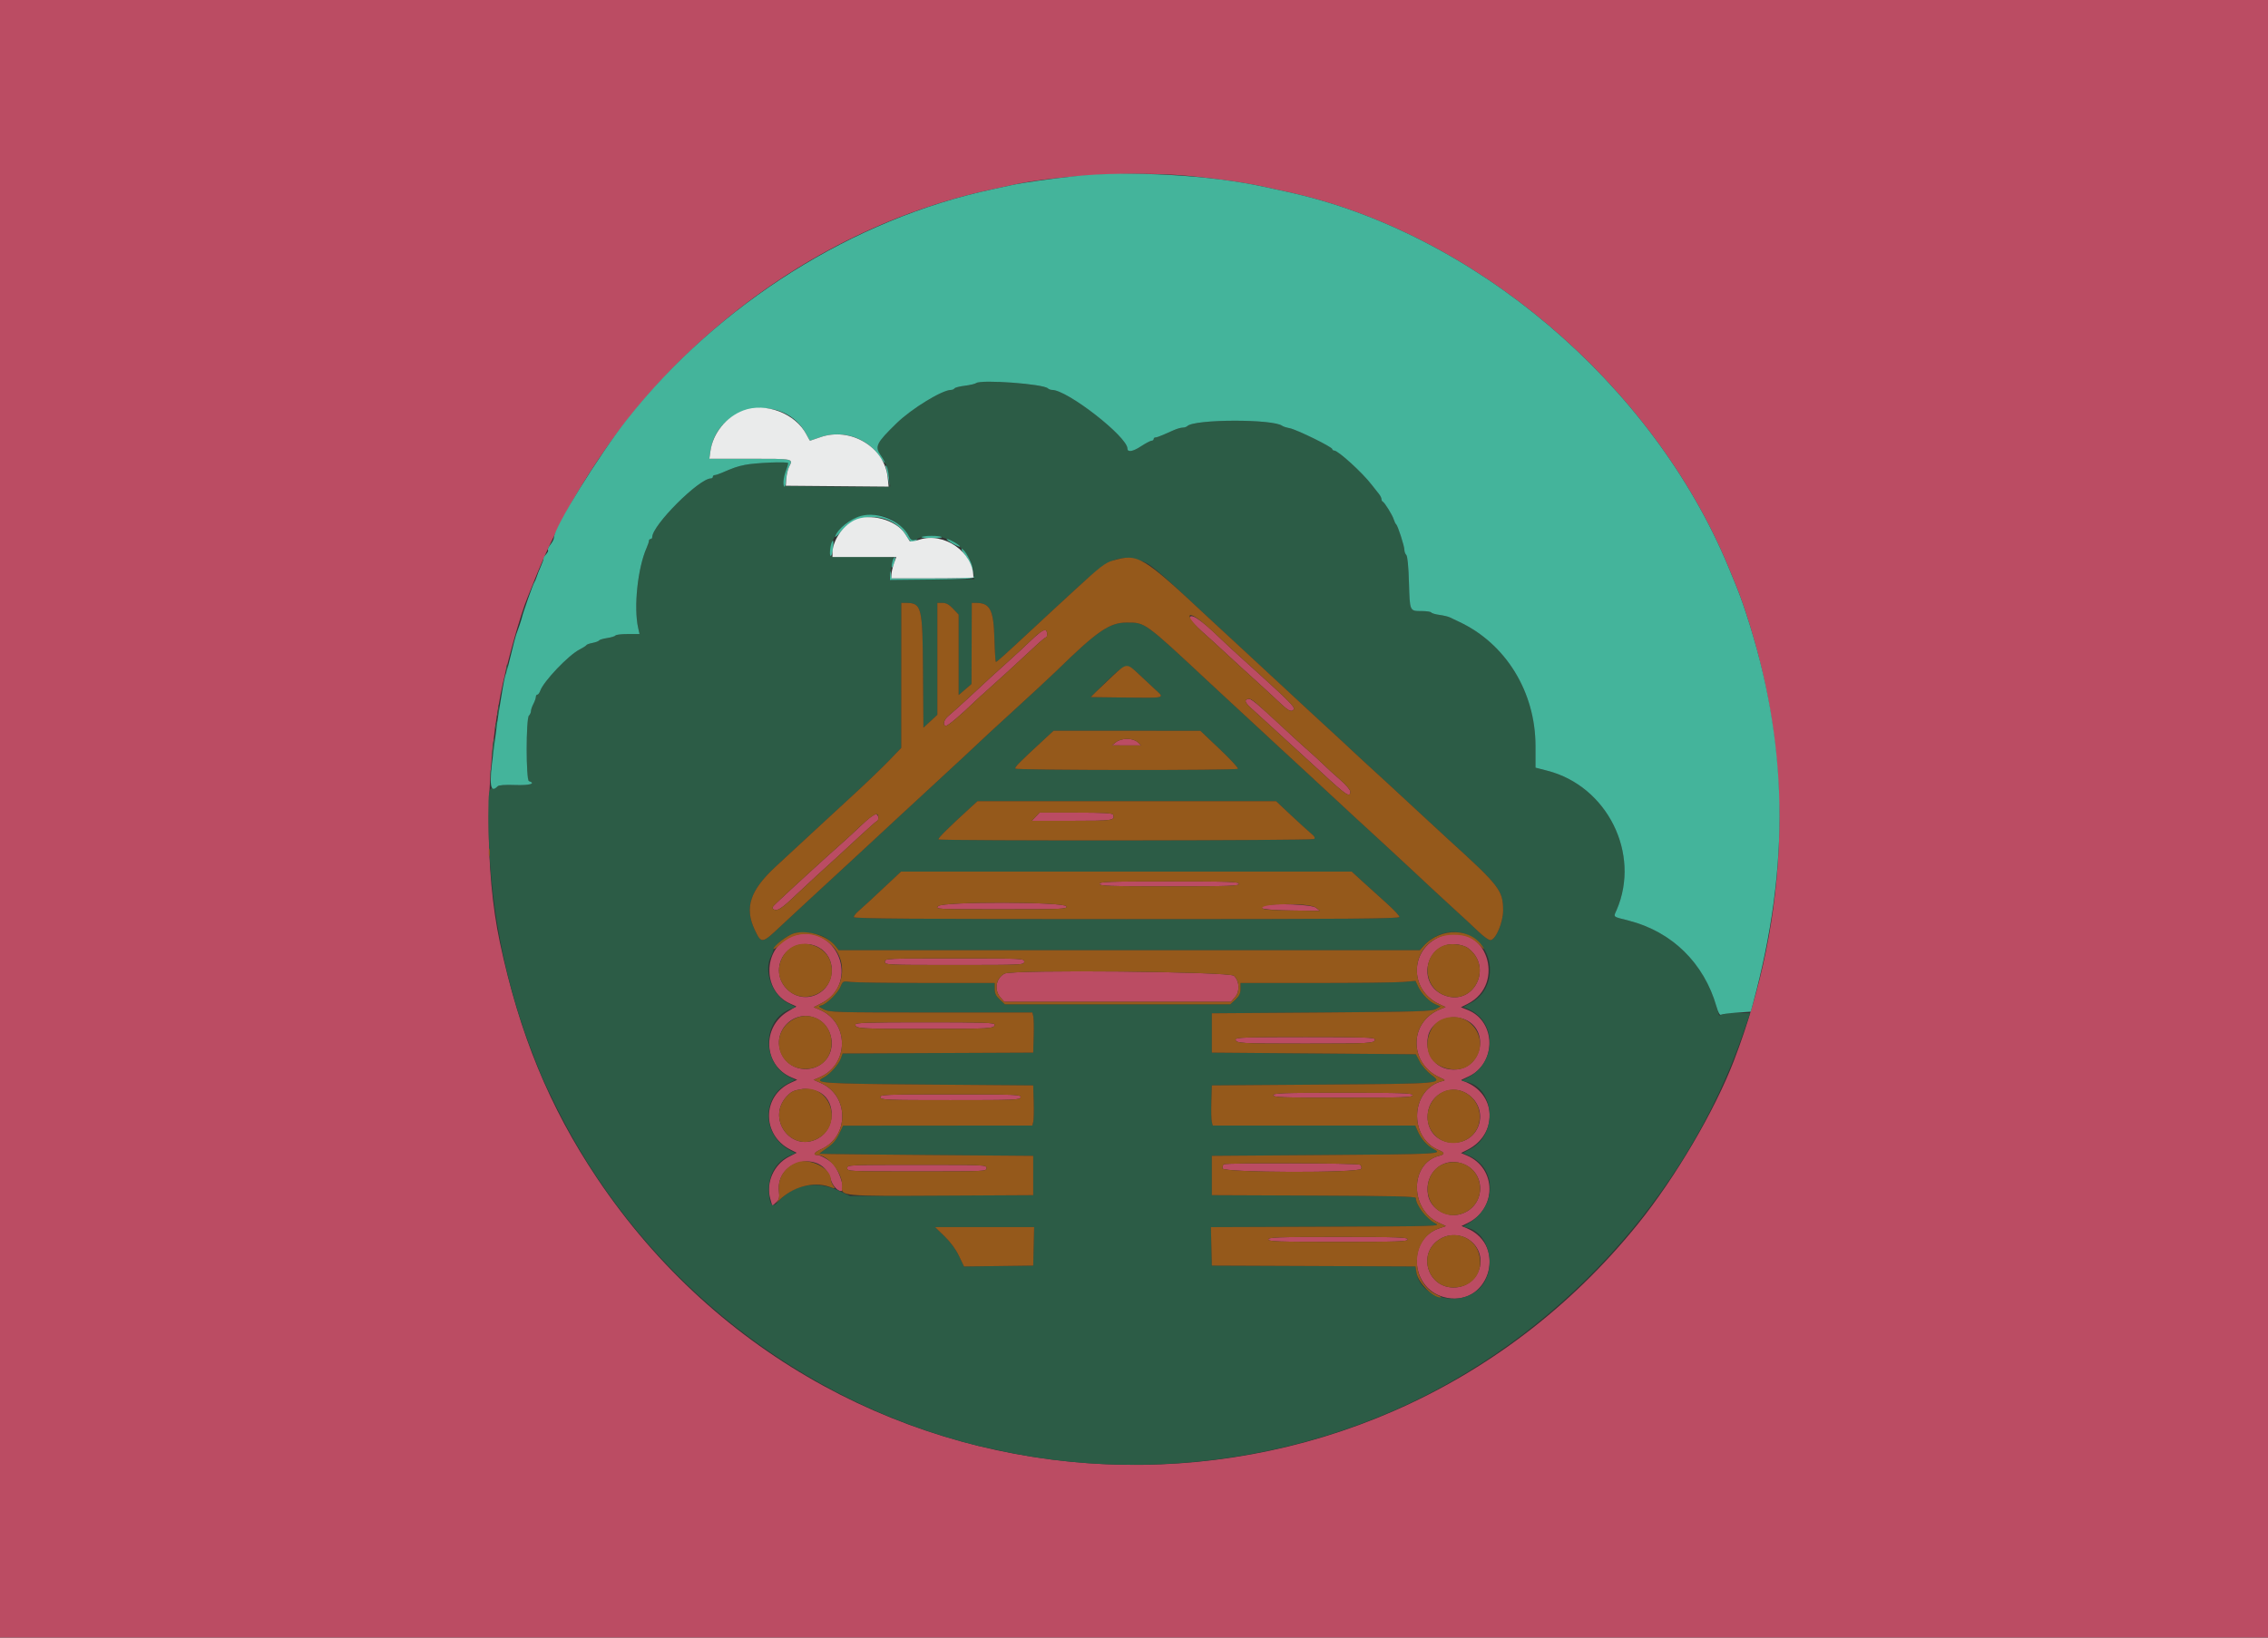 <svg id="svg" version="1.1" xmlns="http://www.w3.org/2000/svg" xmlns:xlink="http://www.w3.org/1999/xlink" width="400" height="288.889" viewBox="0, 0, 400,288.889"><rect x="0" y="0" width="400" height="288.889" fill="#333333" stroke="none"/><g id="svgg"><path id="path0" d="M0.000 144.509 L 0.000 289.017 200.000 289.017 L 400.000 289.017 400.000 144.509 L 400.000 0.000 200.000 0.000 L 0.000 0.000 0.000 144.509 M210.107 31.073 C 215.542 31.626,219.714 32.240,223.121 32.991 C 224.632 33.323,226.322 33.693,226.879 33.813 C 259.892 40.922,291.445 67.715,304.823 100.000 C 306.674 104.468,307.022 105.380,307.953 108.218 C 316.445 134.086,315.700 161.331,305.794 187.139 C 302.418 195.937,295.490 207.728,288.898 215.896 C 240.532 275.831,148.111 271.757,105.270 207.800 C 96.888 195.286,91.603 182.440,88.149 166.185 C 85.497 153.701,85.550 136.685,88.285 122.483 C 89.263 117.407,91.757 108.457,93.060 105.347 C 93.194 105.029,93.715 103.728,94.219 102.457 C 108.023 67.613,139.191 41.004,175.145 33.368 C 176.337 33.115,177.832 32.791,178.468 32.649 C 186.327 30.888,201.068 30.153,210.107 31.073 M209.827 109.073 C 209.827 109.295,210.900 110.431,212.211 111.598 C 213.522 112.766,214.861 113.982,215.186 114.303 C 215.511 114.623,217.137 116.119,218.799 117.629 C 222.838 121.296,224.410 122.739,225.967 124.205 C 227.308 125.469,227.847 125.683,228.209 125.097 C 228.413 124.767,227.081 123.420,222.115 118.931 C 220.884 117.818,219.086 116.192,218.119 115.318 C 217.152 114.444,215.820 113.202,215.159 112.559 C 211.769 109.259,209.827 107.989,209.827 109.073 M183.346 111.637 C 182.892 111.992,182.059 112.738,181.495 113.295 C 180.931 113.851,179.313 115.347,177.899 116.618 C 176.485 117.890,174.977 119.256,174.548 119.653 C 174.118 120.051,172.483 121.568,170.914 123.024 C 169.345 124.481,167.704 125.953,167.267 126.297 C 166.444 126.944,166.187 128.035,166.858 128.035 C 167.204 128.035,169.432 126.154,171.823 123.844 C 172.316 123.367,173.298 122.471,174.004 121.854 C 175.427 120.610,180.136 116.298,182.637 113.949 C 183.523 113.117,184.346 112.434,184.465 112.432 C 184.769 112.426,184.737 111.340,184.427 111.148 C 184.287 111.061,183.800 111.281,183.346 111.637 M220.014 123.328 C 219.382 123.556,219.617 124.010,221.007 125.243 C 221.752 125.904,222.701 126.770,223.116 127.168 C 223.531 127.565,225.296 129.178,227.037 130.751 C 228.778 132.325,231.503 134.817,233.092 136.290 C 237.459 140.336,238.150 140.793,238.150 139.639 C 238.150 139.343,237.347 138.407,236.350 137.543 C 235.360 136.685,234.018 135.462,233.368 134.827 C 232.718 134.191,231.675 133.229,231.050 132.689 C 230.425 132.148,229.128 130.978,228.167 130.087 C 221.053 123.490,220.602 123.116,220.014 123.328 M196.821 130.925 L 196.098 131.490 198.682 131.496 L 201.265 131.503 200.645 130.925 C 199.816 130.153,197.807 130.153,196.821 130.925 M182.659 144.075 L 181.980 144.798 189.087 144.798 C 196.334 144.798,196.693 144.744,196.314 143.714 C 196.213 143.440,194.633 143.353,189.759 143.353 L 183.338 143.353 182.659 144.075 M152.688 144.870 C 151.948 145.546,150.936 146.488,150.439 146.965 C 149.941 147.442,148.957 148.338,148.250 148.956 C 146.165 150.778,139.344 157.013,137.036 159.206 C 136.124 160.073,136.069 160.205,136.520 160.457 C 137.095 160.779,137.917 160.231,140.343 157.910 C 141.502 156.801,146.333 152.356,148.155 150.723 C 148.332 150.564,149.810 149.198,151.440 147.688 C 153.069 146.178,154.517 144.899,154.658 144.846 C 155.096 144.681,154.937 143.642,154.473 143.642 C 154.231 143.642,153.428 144.194,152.688 144.870 M193.931 155.925 C 193.931 156.303,195.488 156.358,206.214 156.358 C 216.940 156.358,218.497 156.303,218.497 155.925 C 218.497 155.546,216.940 155.491,206.214 155.491 C 195.488 155.491,193.931 155.546,193.931 155.925 M165.484 159.842 C 164.933 160.400,165.033 160.405,176.560 160.405 C 187.483 160.405,188.187 160.374,188.095 159.899 C 187.935 159.068,166.302 159.013,165.484 159.842 M223.033 159.740 C 221.226 160.208,223.089 160.554,227.769 160.619 L 232.803 160.690 232.081 160.120 C 231.379 159.567,224.772 159.289,223.033 159.740 M140.001 165.035 C 134.615 166.701,134.163 174.704,139.324 177.031 L 140.446 177.537 138.947 178.436 C 134.289 181.230,134.664 187.990,139.594 190.066 L 140.604 190.492 139.449 191.020 C 134.368 193.344,134.342 200.256,139.405 202.804 L 140.515 203.363 139.116 204.078 C 136.481 205.424,135.057 208.628,135.845 211.439 L 136.209 212.741 136.873 212.117 C 137.436 211.588,137.514 211.290,137.386 210.154 C 136.754 204.556,145.078 202.695,146.536 208.108 C 146.804 209.103,147.709 210.116,148.330 210.116 C 149.109 210.116,148.235 206.961,147.039 205.456 C 146.514 204.795,144.750 203.760,144.147 203.758 C 143.282 203.756,143.590 203.290,144.822 202.735 C 149.806 200.487,149.792 193.307,144.799 191.073 L 143.501 190.492 144.510 190.065 C 149.823 187.822,149.824 180.328,144.513 178.103 L 143.505 177.681 144.841 177.002 C 151.916 173.406,147.582 162.689,140.001 165.035 M254.622 164.993 C 248.657 166.946,248.218 174.539,253.918 177.175 L 254.959 177.657 253.997 178.045 C 248.418 180.295,248.448 187.679,254.046 190.125 C 254.849 190.476,254.944 190.592,254.508 190.689 C 248.813 191.952,248.278 200.621,253.755 202.889 C 254.835 203.337,254.857 203.636,253.829 203.893 C 248.659 205.183,248.567 213.266,253.695 215.676 L 255.014 216.296 253.844 216.686 C 248.210 218.564,248.692 227.087,254.527 228.783 C 262.364 231.062,266.183 219.818,258.648 216.650 L 257.754 216.274 258.798 215.779 C 264.049 213.287,263.975 206.046,258.676 203.826 L 257.670 203.405 258.821 202.826 C 264.023 200.209,264.033 193.385,258.838 191.026 L 257.706 190.511 259.057 189.876 C 263.967 187.568,263.858 180.176,258.884 178.181 L 257.659 177.690 258.815 177.107 C 265.850 173.561,262.043 162.563,254.622 164.993 M145.063 167.579 C 147.561 169.600,147.128 173.781,144.262 175.324 C 140.436 177.382,136.117 173.447,137.742 169.385 C 138.877 166.549,142.643 165.620,145.063 167.579 M258.909 167.255 C 263.404 170.584,259.922 177.561,254.751 175.587 C 249.734 173.671,251.393 166.156,256.741 166.573 C 257.529 166.635,258.472 166.931,258.909 167.255 M156.069 169.653 C 156.069 170.222,156.262 170.231,168.353 170.231 C 180.443 170.231,180.636 170.222,180.636 169.653 C 180.636 169.084,180.443 169.075,168.353 169.075 C 156.262 169.075,156.069 169.084,156.069 169.653 M177.173 171.755 C 175.665 172.525,175.289 174.608,176.420 175.923 L 177.118 176.734 197.110 176.734 L 217.102 176.734 217.831 175.887 C 218.710 174.865,218.623 173.119,217.644 172.140 C 216.889 171.385,178.611 171.021,177.173 171.755 M144.202 179.760 C 146.513 180.939,147.411 184.205,146.036 186.426 C 144.137 189.494,139.449 189.263,137.882 186.025 C 135.909 181.949,140.185 177.710,144.202 179.760 M258.665 179.986 C 262.619 181.973,261.362 188.238,256.924 188.664 C 253.536 188.990,251.199 186.322,251.847 182.869 C 252.363 180.119,255.929 178.611,258.665 179.986 M150.867 180.749 C 150.867 181.459,151.584 181.503,163.150 181.503 C 174.716 181.503,175.434 181.459,175.434 180.749 C 175.434 180.412,173.457 180.347,163.150 180.347 C 152.844 180.347,150.867 180.412,150.867 180.749 M217.919 183.351 C 217.919 184.060,218.636 184.104,230.202 184.104 C 241.768 184.104,242.486 184.060,242.486 183.351 C 242.486 183.013,240.509 182.948,230.202 182.948 C 219.896 182.948,217.919 183.013,217.919 183.351 M144.742 192.797 C 147.503 194.501,147.272 199.123,144.342 200.790 C 139.548 203.519,134.969 197.191,138.896 193.263 C 139.633 192.526,139.989 192.369,141.474 192.123 C 142.321 191.983,143.976 192.324,144.742 192.797 M259.092 193.179 C 262.754 195.973,260.929 201.580,256.358 201.580 C 253.485 201.580,251.524 199.395,251.802 196.503 C 252.153 192.854,256.229 190.995,259.092 193.179 M224.566 193.208 C 224.566 193.587,226.124 193.642,236.850 193.642 C 247.575 193.642,249.133 193.587,249.133 193.208 C 249.133 192.830,247.575 192.775,236.850 192.775 C 226.124 192.775,224.566 192.830,224.566 193.208 M155.257 193.569 C 155.348 194.042,156.169 194.075,167.630 194.075 C 179.091 194.075,179.912 194.042,180.003 193.569 C 180.094 193.094,179.351 193.064,167.630 193.064 C 155.909 193.064,155.166 193.094,155.257 193.569 M257.833 205.242 C 262.235 206.717,262.076 212.856,257.601 214.176 C 255.123 214.906,252.316 213.270,251.858 210.828 C 251.151 207.064,254.348 204.075,257.833 205.242 M215.800 205.395 C 215.694 205.501,215.607 205.826,215.607 206.118 C 215.607 206.884,239.786 206.951,240.080 206.185 C 240.178 205.930,240.076 205.607,239.854 205.467 C 239.390 205.173,216.091 205.103,215.800 205.395 M149.422 206.069 C 149.422 206.638,149.615 206.647,161.705 206.647 C 173.796 206.647,173.988 206.638,173.988 206.069 C 173.988 205.500,173.796 205.491,161.705 205.491 C 149.615 205.491,149.422 205.500,149.422 206.069 M259.192 218.778 C 262.691 221.313,261.129 226.748,256.798 227.107 C 251.823 227.519,249.747 221.045,254.046 218.525 C 255.621 217.602,257.710 217.705,259.192 218.778 M223.699 218.642 C 223.699 219.020,225.257 219.075,235.983 219.075 C 246.708 219.075,248.266 219.020,248.266 218.642 C 248.266 218.263,246.708 218.208,235.983 218.208 C 225.257 218.208,223.699 218.263,223.699 218.642 " stroke="none" fill="#bb4c63" fill-rule="evenodd"></path><path id="path1" d="M172.142 67.578 C 172.052 67.724,171.199 67.931,170.246 68.039 C 169.294 68.147,168.438 68.359,168.344 68.510 C 168.251 68.662,167.972 68.786,167.724 68.786 C 166.172 68.786,160.775 72.089,158.152 74.643 C 154.604 78.099,154.264 78.755,155.239 80.268 C 156.500 82.227,156.694 82.709,156.857 84.284 L 157.017 85.838 154.303 85.867 C 149.006 85.922,138.293 85.785,138.167 85.661 C 138.042 85.537,138.464 83.456,138.883 82.134 L 139.095 81.465 135.949 81.591 C 134.219 81.660,132.153 81.851,131.358 82.015 C 129.990 82.298,129.415 82.496,127.268 83.422 C 126.768 83.638,126.215 83.815,126.040 83.815 C 125.865 83.815,125.723 83.945,125.723 84.104 C 125.723 84.263,125.577 84.393,125.399 84.393 C 123.291 84.393,115.029 92.655,115.029 94.763 C 115.029 94.941,114.899 95.087,114.740 95.087 C 114.581 95.087,114.451 95.230,114.451 95.404 C 114.451 95.579,114.269 96.132,114.046 96.633 C 112.472 100.173,111.736 107.123,112.550 110.766 L 112.792 111.850 110.749 111.850 C 109.624 111.850,108.634 111.965,108.547 112.105 C 108.460 112.246,107.805 112.449,107.091 112.556 C 106.378 112.663,105.727 112.858,105.646 112.990 C 105.564 113.121,105.051 113.313,104.504 113.416 C 103.957 113.518,103.468 113.696,103.417 113.810 C 103.366 113.924,102.818 114.275,102.199 114.590 C 100.259 115.579,95.867 120.194,95.279 121.860 C 95.147 122.236,94.919 122.543,94.774 122.543 C 94.628 122.543,94.509 122.724,94.509 122.944 C 94.509 123.164,94.314 123.717,94.077 124.172 C 93.839 124.627,93.644 125.202,93.643 125.448 C 93.642 125.694,93.479 126.059,93.280 126.257 C 93.017 126.521,92.919 128.109,92.919 132.144 C 92.919 136.307,93.008 137.698,93.280 137.789 C 94.606 138.231,93.407 138.575,90.867 138.483 C 89.103 138.418,87.977 138.497,87.775 138.699 C 87.600 138.874,87.236 139.017,86.967 139.017 C 86.223 139.017,86.127 139.592,86.131 144.027 C 86.145 158.710,88.916 173.239,94.271 186.705 C 94.745 187.897,95.285 189.256,95.471 189.724 C 95.657 190.192,96.759 192.509,97.920 194.873 C 112.188 223.928,138.593 245.771,169.836 254.361 C 172.228 255.019,172.499 255.083,176.879 256.016 C 199.744 260.885,224.631 258.239,246.243 248.642 C 274.578 236.059,297.407 211.323,307.405 182.370 L 308.653 178.757 306.928 178.671 C 305.980 178.624,304.749 178.711,304.193 178.864 L 303.182 179.143 302.711 177.505 C 300.525 169.898,294.864 164.361,287.283 162.414 C 284.322 161.654,284.549 161.854,285.128 160.508 C 289.399 150.592,283.467 138.682,272.903 135.961 L 270.809 135.421 270.809 131.597 C 270.809 122.075,265.582 113.559,257.370 109.706 C 256.734 109.408,255.983 109.050,255.702 108.911 C 255.420 108.772,254.604 108.577,253.888 108.479 C 253.171 108.381,252.516 108.189,252.432 108.052 C 252.347 107.915,251.603 107.801,250.778 107.799 C 248.596 107.793,248.647 107.904,248.495 102.807 C 248.409 99.899,248.237 98.122,248.024 97.908 C 247.839 97.723,247.688 97.315,247.688 97.000 C 247.688 96.330,246.512 92.697,246.227 92.486 C 246.119 92.406,245.931 92.018,245.807 91.622 C 245.558 90.826,244.198 88.639,243.858 88.487 C 243.739 88.434,243.642 88.227,243.642 88.026 C 243.642 87.825,243.414 87.388,243.136 87.055 C 242.858 86.721,242.305 86.023,241.908 85.502 C 240.297 83.395,236.004 79.480,235.303 79.480 C 235.120 79.480,234.971 79.364,234.971 79.223 C 234.971 78.855,228.666 75.765,227.457 75.540 C 226.900 75.437,226.313 75.250,226.152 75.125 C 224.564 73.894,210.667 73.926,209.408 75.164 C 209.257 75.312,208.886 75.434,208.584 75.434 C 208.282 75.434,207.593 75.629,207.052 75.867 C 206.512 76.105,205.627 76.496,205.086 76.734 C 204.546 76.973,203.960 77.168,203.786 77.168 C 203.611 77.168,203.468 77.298,203.468 77.457 C 203.468 77.616,203.303 77.746,203.100 77.746 C 202.898 77.746,202.049 78.196,201.214 78.745 C 199.821 79.663,198.844 79.827,198.844 79.143 C 198.844 77.048,188.242 68.786,185.553 68.786 C 185.297 68.786,184.963 68.663,184.812 68.512 C 184.036 67.738,172.566 66.892,172.142 67.578 M157.176 91.594 C 158.215 92.123,159.904 93.789,160.555 94.924 C 160.832 95.407,160.919 95.410,161.963 94.974 C 166.017 93.280,171.344 96.575,171.722 101.012 L 171.821 102.168 164.339 102.245 L 156.856 102.322 157.035 101.017 C 157.134 100.299,157.295 99.389,157.394 98.995 L 157.574 98.279 151.981 98.200 L 146.387 98.121 146.470 97.110 C 146.857 92.357,152.736 89.328,157.176 91.594 M201.012 98.877 C 202.808 99.372,203.420 99.882,213.442 109.249 C 214.717 110.441,217.319 112.847,219.224 114.595 C 221.129 116.344,223.796 118.815,225.150 120.087 C 226.505 121.358,229.171 123.829,231.073 125.578 C 236.092 130.190,238.273 132.204,238.438 132.381 C 238.595 132.549,241.509 135.232,244.518 137.979 C 245.546 138.918,248.075 141.259,250.139 143.181 C 252.202 145.103,254.607 147.327,255.483 148.121 C 264.475 156.278,265.101 157.091,265.101 160.619 C 265.101 162.688,263.859 165.663,262.919 165.844 C 262.612 165.903,261.708 165.266,260.615 164.220 C 259.625 163.274,258.040 161.800,257.093 160.946 C 256.145 160.092,254.396 158.483,253.205 157.370 C 252.014 156.257,250.123 154.490,249.003 153.444 C 247.882 152.397,246.199 150.836,245.263 149.975 C 244.326 149.115,243.211 148.085,242.784 147.688 C 242.357 147.290,240.659 145.730,239.010 144.220 C 237.362 142.710,235.468 140.954,234.801 140.318 C 234.134 139.682,232.241 137.927,230.595 136.418 C 228.948 134.909,226.756 132.886,225.723 131.923 C 224.689 130.960,223.076 129.464,222.138 128.598 C 221.199 127.732,220.083 126.698,219.657 126.301 C 219.231 125.903,218.113 124.871,217.173 124.006 C 216.232 123.141,214.478 121.515,213.275 120.393 C 201.721 109.617,202.010 109.827,198.699 109.827 C 195.685 109.827,193.496 111.336,186.305 118.373 C 185.377 119.282,181.087 123.255,178.058 126.012 C 176.573 127.363,175.012 128.793,174.589 129.191 C 170.486 133.042,169.064 134.366,166.210 136.994 C 164.398 138.663,162.447 140.465,161.876 140.999 C 161.305 141.532,159.686 143.028,158.277 144.323 C 156.869 145.617,155.097 147.262,154.340 147.977 C 153.582 148.692,152.264 149.914,151.409 150.692 C 150.555 151.470,148.936 152.965,147.813 154.015 C 146.689 155.066,144.418 157.160,142.767 158.671 C 141.116 160.181,138.803 162.327,137.628 163.439 C 134.396 166.500,134.286 166.515,133.123 164.056 C 131.257 160.112,132.270 157.067,136.859 152.825 C 138.453 151.351,141.373 148.649,143.346 146.821 C 145.320 144.993,148.698 141.875,150.852 139.892 C 153.006 137.909,155.709 135.308,156.858 134.111 L 158.947 131.936 158.953 119.147 L 158.960 106.358 159.696 106.358 C 162.566 106.358,162.710 106.920,162.791 118.447 L 162.861 128.369 164.090 127.234 L 165.318 126.100 165.318 116.229 L 165.318 106.358 166.223 106.358 C 166.887 106.358,167.388 106.634,168.102 107.391 L 169.075 108.423 169.075 115.517 L 169.075 122.610 170.207 121.638 L 171.338 120.665 171.363 113.512 L 171.387 106.358 172.124 106.358 C 174.619 106.358,175.239 107.554,175.382 112.645 C 175.446 114.910,175.566 116.763,175.650 116.763 C 175.825 116.763,177.067 115.649,181.910 111.147 C 183.803 109.387,185.493 107.818,185.667 107.659 C 185.841 107.500,187.608 105.871,189.595 104.039 C 195.619 98.484,197.122 97.805,201.012 98.877 M89.272 117.856 C 89.177 118.430,89.219 118.700,89.380 118.540 C 89.525 118.394,89.596 117.967,89.537 117.591 C 89.446 117.013,89.405 117.053,89.272 117.856 M200.964 119.037 C 201.944 119.970,203.261 121.200,203.891 121.769 C 205.437 123.167,205.536 123.144,198.536 123.055 L 192.363 122.977 193.233 122.110 C 198.613 116.747,198.575 116.762,200.964 119.037 M87.897 124.711 C 87.873 125.029,87.786 125.614,87.705 126.012 L 87.556 126.734 87.866 126.025 C 88.036 125.635,88.122 125.050,88.058 124.725 C 87.943 124.148,87.939 124.148,87.897 124.711 M87.463 127.612 C 87.364 127.871,87.294 128.299,87.308 128.564 C 87.322 128.829,87.447 128.663,87.588 128.194 C 87.860 127.282,87.764 126.830,87.463 127.612 M215.126 132.161 C 217.007 133.945,218.448 135.502,218.329 135.621 C 218.025 135.925,179.259 135.894,179.072 135.590 C 178.923 135.350,179.755 134.503,183.880 130.696 L 185.824 128.902 198.764 128.909 L 211.705 128.917 215.126 132.161 M86.883 131.681 C 86.777 132.582,86.748 133.376,86.819 133.447 C 86.889 133.517,87.038 132.842,87.150 131.948 C 87.262 131.053,87.291 130.258,87.214 130.182 C 87.138 130.105,86.989 130.780,86.883 131.681 M86.489 136.561 C 86.492 137.197,86.551 137.423,86.621 137.063 C 86.690 136.704,86.687 136.183,86.615 135.907 C 86.542 135.631,86.486 135.925,86.489 136.561 M227.627 143.748 C 229.043 145.078,230.634 146.528,231.162 146.970 C 231.884 147.575,232.027 147.833,231.740 148.015 C 231.297 148.296,165.796 148.359,165.516 148.079 C 165.353 147.916,167.224 146.057,171.243 142.388 L 172.399 141.332 198.725 141.331 L 225.052 141.329 227.627 143.748 M240.374 155.564 C 241.463 156.557,243.359 158.272,244.588 159.373 C 245.816 160.475,246.821 161.548,246.821 161.758 C 246.821 162.071,238.327 162.139,198.699 162.139 C 161.066 162.139,150.578 162.062,150.578 161.787 C 150.578 161.593,150.936 161.128,151.373 160.753 C 152.177 160.064,153.882 158.488,157.128 155.433 L 158.910 153.757 198.652 153.757 L 238.394 153.757 240.374 155.564 M145.566 165.400 C 146.217 165.811,147.011 166.481,147.332 166.888 L 147.916 167.630 199.165 167.630 L 250.415 167.630 251.002 166.965 C 253.126 164.560,256.321 163.760,258.972 164.970 C 263.819 167.181,264.102 174.387,259.441 176.907 L 258.052 177.659 258.906 178.013 C 264.036 180.137,263.999 187.505,258.845 190.096 L 257.720 190.662 258.556 190.836 C 263.623 191.887,264.215 200.055,259.412 202.647 L 257.987 203.416 258.979 203.837 C 264.003 205.970,264.058 212.744,259.074 215.751 L 258.014 216.392 258.770 216.581 C 263.063 217.659,264.160 224.771,260.483 227.683 C 256.783 230.614,250.490 228.742,249.813 224.510 L 249.638 223.415 231.683 223.340 L 213.728 223.266 213.647 219.872 L 213.566 216.478 233.878 216.404 C 253.685 216.331,254.165 216.316,253.142 215.807 C 251.600 215.040,249.711 212.586,249.711 211.350 C 249.711 211.063,245.936 210.971,231.720 210.913 L 213.728 210.838 213.728 207.370 L 213.728 203.902 233.574 203.757 C 253.739 203.610,254.488 203.572,252.926 202.764 C 251.754 202.158,250.672 200.970,250.081 199.639 L 249.600 198.555 231.742 198.555 L 213.884 198.555 213.722 197.905 C 213.632 197.547,213.597 195.954,213.644 194.364 L 213.728 191.474 233.237 191.329 C 254.714 191.170,254.528 191.187,252.408 189.589 C 251.675 189.036,250.767 187.999,250.391 187.283 L 249.706 185.983 231.717 185.838 L 213.728 185.694 213.728 182.225 L 213.728 178.757 233.092 178.613 C 250.243 178.485,252.548 178.415,253.258 178.000 L 254.060 177.533 253.186 177.171 C 252.076 176.711,250.742 175.352,250.126 174.052 L 249.646 173.042 247.467 173.226 C 246.269 173.328,239.325 173.410,232.037 173.410 L 218.786 173.410 218.786 174.451 C 218.786 175.241,218.571 175.692,217.889 176.329 L 216.991 177.168 197.110 177.168 L 177.229 177.168 176.331 176.329 C 175.649 175.692,175.434 175.241,175.434 174.451 L 175.434 173.410 163.512 173.408 C 156.954 173.407,150.929 173.326,150.122 173.229 C 148.667 173.054,148.650 173.061,148.254 174.026 C 147.786 175.170,145.802 177.122,144.870 177.356 C 144.271 177.506,144.304 177.562,145.293 178.066 C 146.310 178.585,147.276 178.613,164.217 178.613 L 182.070 178.613 182.232 179.263 C 182.321 179.621,182.356 181.214,182.310 182.803 L 182.225 185.694 165.418 185.768 L 148.610 185.843 148.324 186.662 C 147.946 187.747,146.373 189.513,145.283 190.077 C 143.339 191.082,144.777 191.179,163.873 191.329 L 182.225 191.474 182.310 194.364 C 182.356 195.954,182.321 197.547,182.232 197.905 L 182.070 198.555 165.385 198.568 L 148.699 198.581 147.977 200.073 C 147.465 201.130,146.844 201.843,145.850 202.517 C 145.078 203.040,144.492 203.498,144.549 203.535 C 144.606 203.572,153.107 203.670,163.439 203.752 L 182.225 203.902 182.225 207.370 L 182.225 210.838 166.074 210.913 L 149.922 210.988 148.010 210.084 C 143.989 208.184,140.029 208.883,137.243 211.984 C 136.204 213.141,135.773 212.724,135.605 210.399 C 135.392 207.453,136.828 204.903,139.286 203.863 L 140.318 203.427 139.451 202.980 C 134.402 200.380,134.193 193.494,139.089 191.072 L 140.234 190.505 139.120 189.932 C 134.241 187.423,134.467 179.798,139.473 177.987 L 140.393 177.655 139.015 176.968 C 136.164 175.547,134.614 171.309,135.984 168.681 C 136.222 168.226,136.416 167.697,136.416 167.507 C 136.416 166.869,138.780 165.003,140.041 164.645 C 141.437 164.248,144.378 164.650,145.566 165.400 M182.307 219.870 L 182.225 223.266 176.123 223.344 L 170.021 223.422 169.131 221.560 C 168.566 220.376,167.636 219.111,166.578 218.086 L 164.913 216.474 173.651 216.474 L 182.388 216.474 182.307 219.870 " stroke="none" fill="#2c5c46" fill-rule="evenodd"></path><path id="path2" d="M189.492 31.091 C 185.444 31.512,180.298 32.239,178.468 32.649 C 177.832 32.791,176.337 33.115,175.145 33.368 C 150.474 38.608,126.725 53.553,110.595 73.988 C 105.597 80.321,97.688 93.119,97.688 94.875 C 97.688 95.108,97.413 95.647,97.077 96.075 C 96.741 96.502,96.546 96.931,96.644 97.029 C 96.742 97.127,96.594 97.459,96.316 97.767 C 96.037 98.075,95.833 98.410,95.863 98.513 C 95.893 98.616,95.678 99.241,95.385 99.902 C 95.092 100.563,94.760 101.409,94.645 101.781 C 94.531 102.152,94.342 102.587,94.224 102.746 C 94.010 103.035,92.234 108.075,92.043 108.937 C 91.940 109.399,91.427 110.936,91.022 111.994 C 90.900 112.312,90.511 113.808,90.156 115.318 C 89.802 116.828,89.410 118.324,89.286 118.642 C 89.014 119.339,88.858 120.120,88.276 123.699 C 87.793 126.666,87.722 127.141,87.445 129.335 C 87.344 130.130,87.141 131.691,86.994 132.803 C 86.234 138.537,86.433 140.041,87.775 138.699 C 87.977 138.497,89.103 138.418,90.867 138.483 C 93.407 138.575,94.606 138.231,93.280 137.789 C 92.762 137.616,92.762 126.775,93.280 126.257 C 93.479 126.059,93.642 125.694,93.643 125.448 C 93.644 125.202,93.839 124.627,94.077 124.172 C 94.314 123.717,94.509 123.164,94.509 122.944 C 94.509 122.724,94.628 122.543,94.774 122.543 C 94.919 122.543,95.147 122.236,95.279 121.860 C 95.867 120.194,100.259 115.579,102.199 114.590 C 102.818 114.275,103.366 113.924,103.417 113.810 C 103.468 113.696,103.957 113.518,104.504 113.416 C 105.051 113.313,105.564 113.121,105.646 112.990 C 105.727 112.858,106.378 112.663,107.091 112.556 C 107.805 112.449,108.460 112.246,108.547 112.105 C 108.634 111.965,109.624 111.850,110.749 111.850 L 112.792 111.850 112.550 110.766 C 111.736 107.123,112.472 100.173,114.046 96.633 C 114.269 96.132,114.451 95.579,114.451 95.404 C 114.451 95.230,114.581 95.087,114.740 95.087 C 114.899 95.087,115.029 94.941,115.029 94.763 C 115.029 92.655,123.291 84.393,125.399 84.393 C 125.577 84.393,125.723 84.263,125.723 84.104 C 125.723 83.945,125.865 83.815,126.040 83.815 C 126.215 83.815,126.768 83.638,127.268 83.422 C 129.415 82.496,129.990 82.298,131.358 82.015 C 133.213 81.631,139.019 81.393,139.013 81.702 C 139.011 81.831,138.821 82.457,138.592 83.092 C 138.141 84.345,138.018 85.839,138.367 85.837 C 138.486 85.836,138.618 85.240,138.660 84.513 C 138.703 83.786,138.930 82.818,139.166 82.361 C 139.922 80.899,140.044 80.925,132.352 80.925 L 125.109 80.925 125.302 79.552 C 126.481 71.186,138.382 69.154,142.231 76.662 C 142.536 77.258,142.821 77.746,142.863 77.746 C 142.905 77.746,143.715 77.471,144.663 77.136 C 148.500 75.778,152.870 77.178,155.091 80.475 C 155.629 81.275,156.069 81.807,156.069 81.659 C 156.069 81.511,155.725 80.892,155.303 80.284 C 154.249 78.763,154.567 78.135,158.152 74.643 C 160.775 72.089,166.172 68.786,167.724 68.786 C 167.972 68.786,168.249 68.665,168.340 68.517 C 168.431 68.370,169.252 68.158,170.164 68.048 C 171.075 67.938,171.972 67.727,172.157 67.580 C 172.989 66.917,184.028 67.730,184.812 68.512 C 184.963 68.663,185.297 68.786,185.553 68.786 C 188.242 68.786,198.844 77.048,198.844 79.143 C 198.844 79.827,199.821 79.663,201.214 78.745 C 202.049 78.196,202.898 77.746,203.100 77.746 C 203.303 77.746,203.468 77.616,203.468 77.457 C 203.468 77.298,203.611 77.168,203.786 77.168 C 203.960 77.168,204.546 76.973,205.086 76.734 C 205.627 76.496,206.512 76.105,207.052 75.867 C 207.593 75.629,208.282 75.434,208.584 75.434 C 208.886 75.434,209.257 75.312,209.408 75.164 C 210.667 73.926,224.564 73.894,226.152 75.125 C 226.313 75.250,226.900 75.437,227.457 75.540 C 228.666 75.765,234.971 78.855,234.971 79.223 C 234.971 79.364,235.120 79.480,235.303 79.480 C 236.004 79.480,240.297 83.395,241.908 85.502 C 242.305 86.023,242.858 86.721,243.136 87.055 C 243.414 87.388,243.642 87.825,243.642 88.026 C 243.642 88.227,243.739 88.434,243.858 88.487 C 244.198 88.639,245.558 90.826,245.807 91.622 C 245.931 92.018,246.119 92.406,246.227 92.486 C 246.512 92.697,247.688 96.330,247.688 97.000 C 247.688 97.315,247.839 97.723,248.024 97.908 C 248.237 98.122,248.409 99.899,248.495 102.807 C 248.647 107.904,248.596 107.793,250.778 107.799 C 251.603 107.801,252.347 107.915,252.432 108.052 C 252.516 108.189,253.171 108.381,253.888 108.479 C 254.604 108.577,255.420 108.772,255.702 108.911 C 255.983 109.050,256.734 109.408,257.370 109.706 C 265.582 113.559,270.809 122.075,270.809 131.597 L 270.809 135.421 272.903 135.961 C 283.467 138.682,289.399 150.592,285.128 160.508 C 284.549 161.854,284.322 161.654,287.283 162.414 C 294.878 164.364,300.524 169.895,302.721 177.539 C 303.033 178.626,303.315 179.141,303.527 179.010 C 303.707 178.899,304.962 178.732,306.316 178.638 L 308.779 178.468 309.171 177.023 C 315.781 152.667,315.396 130.889,307.953 108.218 C 307.022 105.380,306.674 104.468,304.823 100.000 C 291.445 67.715,259.892 40.922,226.879 33.813 C 226.322 33.693,224.632 33.323,223.121 32.991 C 213.494 30.871,199.314 30.070,189.492 31.091 M156.229 82.445 C 156.335 82.724,156.532 83.635,156.667 84.468 L 156.912 85.983 156.796 84.280 C 156.733 83.343,156.535 82.433,156.358 82.257 C 156.121 82.021,156.087 82.071,156.229 82.445 M151.879 91.005 C 149.985 91.503,147.776 93.242,147.291 94.618 C 147.186 94.916,147.685 94.510,148.400 93.714 C 151.652 90.097,157.395 90.483,159.823 94.481 C 160.574 95.719,160.844 95.854,161.561 95.352 C 161.902 95.113,161.860 95.087,161.359 95.227 C 160.863 95.366,160.631 95.228,160.300 94.596 C 158.878 91.880,154.939 90.200,151.879 91.005 M162.528 94.730 C 162.344 94.847,163.145 94.942,164.306 94.942 C 165.468 94.942,166.269 94.847,166.085 94.730 C 165.902 94.613,165.101 94.518,164.306 94.518 C 163.512 94.518,162.711 94.613,162.528 94.730 M167.888 95.819 C 168.587 96.219,169.211 96.492,169.276 96.427 C 169.452 96.252,167.483 95.086,167.018 95.090 C 166.798 95.092,167.190 95.420,167.888 95.819 M146.743 95.573 C 146.432 96.116,146.245 97.944,146.486 98.093 C 146.630 98.182,146.817 97.639,146.902 96.887 C 147.056 95.534,147.005 95.117,146.743 95.573 M170.186 97.905 C 170.653 98.501,171.177 99.509,171.350 100.145 L 171.666 101.301 171.549 100.245 C 171.432 99.179,170.090 96.821,169.601 96.821 C 169.456 96.821,169.719 97.309,170.186 97.905 M157.365 99.154 C 157.091 100.403,157.355 100.493,157.728 99.277 C 157.899 98.721,157.931 98.266,157.799 98.266 C 157.668 98.266,157.473 98.665,157.365 99.154 M156.980 101.378 L 156.936 102.322 164.355 102.245 C 170.086 102.185,171.790 102.084,171.847 101.799 C 171.888 101.596,171.856 101.564,171.775 101.727 C 171.681 101.917,169.063 102.023,164.446 102.023 L 157.264 102.023 157.143 101.228 C 157.032 100.492,157.020 100.503,156.980 101.378 " stroke="none" fill="#44b49b" fill-rule="evenodd"></path><path id="path3" d="M196.243 98.894 C 194.925 99.269,193.949 100.024,189.595 104.039 C 187.608 105.871,185.841 107.500,185.667 107.659 C 185.493 107.818,183.803 109.387,181.910 111.147 C 177.067 115.649,175.825 116.763,175.650 116.763 C 175.566 116.763,175.446 114.910,175.382 112.645 C 175.239 107.554,174.619 106.358,172.124 106.358 L 171.387 106.358 171.363 113.512 L 171.338 120.665 170.207 121.638 L 169.075 122.610 169.075 115.517 L 169.075 108.423 168.102 107.391 C 167.388 106.634,166.887 106.358,166.223 106.358 L 165.318 106.358 165.318 116.229 L 165.318 126.100 164.090 127.234 L 162.861 128.369 162.791 118.447 C 162.710 106.920,162.566 106.358,159.696 106.358 L 158.960 106.358 158.953 119.147 L 158.947 131.936 156.858 134.111 C 155.709 135.308,153.006 137.909,150.852 139.892 C 148.698 141.875,145.320 144.993,143.346 146.821 C 141.373 148.649,138.453 151.351,136.859 152.825 C 132.270 157.067,131.257 160.112,133.123 164.056 C 134.286 166.515,134.396 166.500,137.628 163.439 C 138.803 162.327,141.116 160.181,142.767 158.671 C 144.418 157.160,146.689 155.066,147.813 154.015 C 148.936 152.965,150.555 151.470,151.409 150.692 C 152.264 149.914,153.582 148.692,154.340 147.977 C 155.097 147.262,156.869 145.617,158.277 144.323 C 159.686 143.028,161.305 141.532,161.876 140.999 C 162.447 140.465,164.398 138.663,166.210 136.994 C 169.064 134.366,170.486 133.042,174.589 129.191 C 175.012 128.793,176.573 127.363,178.058 126.012 C 181.087 123.255,185.377 119.282,186.305 118.373 C 193.496 111.336,195.685 109.827,198.699 109.827 C 202.010 109.827,201.721 109.617,213.275 120.393 C 214.478 121.515,216.232 123.141,217.173 124.006 C 218.113 124.871,219.231 125.903,219.657 126.301 C 220.083 126.698,221.199 127.732,222.138 128.598 C 223.076 129.464,224.689 130.960,225.723 131.923 C 226.756 132.886,228.948 134.909,230.595 136.418 C 232.241 137.927,234.134 139.682,234.801 140.318 C 235.468 140.954,237.362 142.710,239.010 144.220 C 240.659 145.730,242.357 147.290,242.784 147.688 C 243.211 148.085,244.326 149.115,245.263 149.975 C 246.199 150.836,247.882 152.397,249.003 153.444 C 250.123 154.490,252.014 156.257,253.205 157.370 C 254.396 158.483,256.145 160.092,257.093 160.946 C 258.040 161.800,259.625 163.274,260.615 164.220 C 261.708 165.266,262.612 165.903,262.919 165.844 C 263.859 165.663,265.101 162.688,265.101 160.619 C 265.101 157.091,264.475 156.278,255.483 148.121 C 254.607 147.327,252.202 145.103,250.139 143.181 C 248.075 141.259,245.546 138.918,244.518 137.979 C 241.509 135.232,238.595 132.549,238.438 132.381 C 238.273 132.204,236.092 130.190,231.073 125.578 C 229.171 123.829,226.505 121.358,225.150 120.087 C 223.796 118.815,221.129 116.344,219.224 114.595 C 217.319 112.847,214.717 110.441,213.442 109.249 C 201.332 97.932,200.787 97.603,196.243 98.894 M212.367 110.030 C 213.242 110.777,214.499 111.915,215.159 112.559 C 215.820 113.202,217.152 114.444,218.119 115.318 C 219.086 116.192,220.884 117.818,222.115 118.931 C 227.081 123.420,228.413 124.767,228.209 125.097 C 227.847 125.683,227.308 125.469,225.967 124.205 C 224.410 122.739,222.838 121.296,218.799 117.629 C 217.137 116.119,215.511 114.623,215.186 114.303 C 214.861 113.982,213.522 112.766,212.211 111.598 C 208.916 108.666,209.061 107.206,212.367 110.030 M184.682 111.867 C 184.682 112.175,184.585 112.430,184.465 112.432 C 184.346 112.434,183.523 113.117,182.637 113.949 C 180.136 116.298,175.427 120.610,174.004 121.854 C 173.298 122.471,172.316 123.367,171.823 123.844 C 169.432 126.154,167.204 128.035,166.858 128.035 C 166.187 128.035,166.444 126.944,167.267 126.297 C 167.704 125.953,169.345 124.481,170.914 123.024 C 172.483 121.568,174.118 120.051,174.548 119.653 C 174.977 119.256,176.485 117.890,177.899 116.618 C 179.313 115.347,180.931 113.851,181.495 113.295 C 183.801 111.020,184.682 110.625,184.682 111.867 M196.185 119.292 C 195.040 120.365,193.711 121.633,193.233 122.110 L 192.363 122.977 198.536 123.055 C 205.536 123.144,205.437 123.167,203.891 121.769 C 203.261 121.200,201.944 119.970,200.964 119.037 C 198.743 116.922,198.713 116.924,196.185 119.292 M223.732 126.012 C 225.211 127.363,227.207 129.197,228.167 130.087 C 229.128 130.978,230.425 132.148,231.050 132.689 C 231.675 133.229,232.718 134.191,233.368 134.827 C 234.018 135.462,235.360 136.685,236.350 137.543 C 237.347 138.407,238.150 139.343,238.150 139.639 C 238.150 140.793,237.459 140.336,233.092 136.290 C 231.503 134.817,228.778 132.325,227.037 130.751 C 225.296 129.178,223.531 127.565,223.116 127.168 C 222.701 126.770,221.752 125.904,221.007 125.243 C 219.617 124.010,219.382 123.556,220.014 123.328 C 220.539 123.139,220.767 123.303,223.732 126.012 M183.880 130.696 C 179.755 134.503,178.923 135.350,179.072 135.590 C 179.259 135.894,218.025 135.925,218.329 135.621 C 218.448 135.502,217.007 133.945,215.126 132.161 L 211.705 128.917 198.764 128.909 L 185.824 128.902 183.880 130.696 M200.645 130.925 L 201.265 131.503 198.682 131.496 L 196.098 131.490 196.821 130.925 C 197.807 130.153,199.816 130.153,200.645 130.925 M171.243 142.388 C 167.224 146.057,165.353 147.916,165.516 148.079 C 165.796 148.359,231.297 148.296,231.740 148.015 C 232.027 147.833,231.884 147.575,231.162 146.970 C 230.634 146.528,229.043 145.078,227.627 143.748 L 225.052 141.329 198.725 141.331 L 172.399 141.332 171.243 142.388 M196.314 143.714 C 196.693 144.744,196.334 144.798,189.087 144.798 L 181.980 144.798 182.659 144.075 L 183.338 143.353 189.759 143.353 C 194.633 143.353,196.213 143.440,196.314 143.714 M154.913 144.196 C 154.913 144.500,154.798 144.793,154.658 144.846 C 154.517 144.899,153.069 146.178,151.440 147.688 C 149.810 149.198,148.332 150.564,148.155 150.723 C 146.333 152.356,141.502 156.801,140.343 157.910 C 137.917 160.231,137.095 160.779,136.520 160.457 C 136.069 160.205,136.124 160.073,137.036 159.206 C 139.344 157.013,146.165 150.778,148.250 148.956 C 148.957 148.338,149.941 147.442,150.439 146.965 C 153.952 143.597,154.913 143.002,154.913 144.196 M86.200 150.434 C 86.203 151.069,86.262 151.295,86.332 150.936 C 86.401 150.576,86.398 150.056,86.326 149.780 C 86.253 149.504,86.197 149.798,86.200 150.434 M157.128 155.433 C 153.882 158.488,152.177 160.064,151.373 160.753 C 150.936 161.128,150.578 161.593,150.578 161.787 C 150.578 162.062,161.066 162.139,198.699 162.139 C 238.327 162.139,246.821 162.071,246.821 161.758 C 246.821 161.548,245.816 160.475,244.588 159.373 C 243.359 158.272,241.463 156.557,240.374 155.564 L 238.394 153.757 198.652 153.757 L 158.910 153.757 157.128 155.433 M218.497 155.925 C 218.497 156.303,216.940 156.358,206.214 156.358 C 195.488 156.358,193.931 156.303,193.931 155.925 C 193.931 155.546,195.488 155.491,206.214 155.491 C 216.940 155.491,218.497 155.546,218.497 155.925 M188.095 159.899 C 188.187 160.374,187.483 160.405,176.560 160.405 C 165.033 160.405,164.933 160.400,165.484 159.842 C 166.302 159.013,187.935 159.068,188.095 159.899 M232.081 160.120 L 232.803 160.690 227.769 160.619 C 224.247 160.570,222.702 160.448,222.623 160.212 C 222.330 159.329,230.970 159.245,232.081 160.120 M140.041 164.645 C 138.875 164.976,136.416 166.858,136.416 167.420 C 136.416 167.562,137.020 167.148,137.757 166.499 C 140.136 164.405,143.132 164.203,145.730 165.961 C 149.802 168.718,149.318 174.727,144.841 177.002 L 143.505 177.681 144.513 178.103 C 149.824 180.328,149.823 187.822,144.510 190.065 L 143.501 190.492 144.799 191.073 C 149.792 193.307,149.806 200.487,144.822 202.735 C 143.590 203.290,143.282 203.756,144.147 203.758 C 146.115 203.763,148.713 207.069,148.501 209.297 C 148.336 211.020,148.335 211.020,166.329 210.923 L 182.225 210.838 182.225 207.370 L 182.225 203.902 163.439 203.752 C 153.107 203.670,144.606 203.572,144.549 203.535 C 144.492 203.498,145.078 203.040,145.850 202.517 C 146.844 201.843,147.465 201.130,147.977 200.073 L 148.699 198.581 165.385 198.568 L 182.070 198.555 182.232 197.905 C 182.321 197.547,182.356 195.954,182.310 194.364 L 182.225 191.474 163.873 191.329 C 144.777 191.179,143.339 191.082,145.283 190.077 C 146.373 189.513,147.946 187.747,148.324 186.662 L 148.610 185.843 165.418 185.768 L 182.225 185.694 182.310 182.803 C 182.356 181.214,182.321 179.621,182.232 179.263 L 182.070 178.613 164.217 178.613 C 147.276 178.613,146.310 178.585,145.293 178.066 C 144.304 177.562,144.271 177.506,144.870 177.356 C 145.802 177.122,147.786 175.170,148.254 174.026 C 148.650 173.061,148.667 173.054,150.122 173.229 C 150.929 173.326,156.954 173.407,163.512 173.408 L 175.434 173.410 175.434 174.451 C 175.434 175.241,175.649 175.692,176.331 176.329 L 177.229 177.168 197.110 177.168 L 216.991 177.168 217.889 176.329 C 218.571 175.692,218.786 175.241,218.786 174.451 L 218.786 173.410 232.037 173.410 C 239.325 173.410,246.269 173.328,247.467 173.226 L 249.646 173.042 250.126 174.052 C 250.742 175.352,252.076 176.711,253.186 177.171 L 254.060 177.533 253.258 178.000 C 252.548 178.415,250.243 178.485,233.092 178.613 L 213.728 178.757 213.728 182.225 L 213.728 185.694 231.717 185.838 L 249.706 185.983 250.391 187.283 C 250.767 187.999,251.675 189.036,252.408 189.589 C 254.528 191.187,254.714 191.170,233.237 191.329 L 213.728 191.474 213.644 194.364 C 213.597 195.954,213.632 197.547,213.722 197.905 L 213.884 198.555 231.742 198.555 L 249.600 198.555 250.081 199.639 C 250.672 200.970,251.754 202.158,252.926 202.764 C 254.488 203.572,253.739 203.610,233.574 203.757 L 213.728 203.902 213.728 207.370 L 213.728 210.838 231.720 210.913 C 245.936 210.971,249.711 211.063,249.711 211.350 C 249.711 212.586,251.600 215.040,253.142 215.807 C 254.165 216.316,253.685 216.331,233.878 216.404 L 213.566 216.478 213.647 219.872 L 213.728 223.266 231.683 223.340 L 249.638 223.415 249.813 224.510 C 250.092 226.253,252.716 228.932,254.104 228.890 C 254.311 228.884,254.078 228.704,253.587 228.490 C 248.548 226.297,248.720 218.394,253.844 216.686 L 255.014 216.296 253.695 215.676 C 248.567 213.266,248.659 205.183,253.829 203.893 C 254.857 203.636,254.835 203.337,253.755 202.889 C 248.278 200.621,248.813 191.952,254.508 190.689 C 254.944 190.592,254.849 190.476,254.046 190.125 C 248.448 187.679,248.418 180.295,253.997 178.045 L 254.959 177.657 253.918 177.175 C 247.388 174.155,249.227 164.908,256.358 164.905 C 258.469 164.904,259.726 165.426,261.103 166.878 C 261.571 167.371,261.846 167.579,261.714 167.341 C 259.672 163.646,254.106 163.450,251.002 166.965 L 250.415 167.630 199.165 167.630 L 147.916 167.630 147.332 166.888 C 145.890 165.055,142.389 163.978,140.041 164.645 M140.616 166.670 C 138.067 167.387,136.612 170.709,137.803 173.096 C 140.448 178.395,148.147 175.361,146.466 169.681 C 145.800 167.431,143.012 165.995,140.616 166.670 M254.465 166.865 C 250.731 168.559,250.913 174.121,254.751 175.587 C 259.922 177.561,263.404 170.584,258.909 167.255 C 257.933 166.532,255.641 166.331,254.465 166.865 M180.636 169.653 C 180.636 170.222,180.443 170.231,168.353 170.231 C 156.262 170.231,156.069 170.222,156.069 169.653 C 156.069 169.084,156.262 169.075,168.353 169.075 C 180.443 169.075,180.636 169.084,180.636 169.653 M217.644 172.140 C 218.623 173.119,218.710 174.865,217.831 175.887 L 217.102 176.734 197.110 176.734 L 177.118 176.734 176.420 175.923 C 175.289 174.608,175.665 172.525,177.173 171.755 C 178.611 171.021,216.889 171.385,217.644 172.140 M139.645 179.983 C 135.608 182.601,137.274 188.566,142.042 188.562 C 144.790 188.560,146.656 186.698,146.656 183.960 C 146.656 180.175,142.758 177.965,139.645 179.983 M254.351 179.799 C 251.939 180.762,250.917 184.638,252.498 186.823 C 253.872 188.720,257.360 189.285,259.126 187.895 C 263.550 184.416,259.592 177.706,254.351 179.799 M175.434 180.749 C 175.434 181.459,174.716 181.503,163.150 181.503 C 151.584 181.503,150.867 181.459,150.867 180.749 C 150.867 180.412,152.844 180.347,163.150 180.347 C 173.457 180.347,175.434 180.412,175.434 180.749 M242.486 183.351 C 242.486 184.060,241.768 184.104,230.202 184.104 C 218.636 184.104,217.919 184.060,217.919 183.351 C 217.919 183.013,219.896 182.948,230.202 182.948 C 240.509 182.948,242.486 183.013,242.486 183.351 M141.474 192.123 C 139.989 192.369,139.633 192.526,138.896 193.263 C 134.969 197.191,139.548 203.519,144.342 200.790 C 148.757 198.278,146.447 191.301,141.474 192.123 M254.387 192.666 C 252.147 193.809,251.118 196.737,252.175 198.964 C 254.309 203.460,260.983 201.946,260.983 196.965 C 260.983 193.547,257.330 191.166,254.387 192.666 M249.133 193.208 C 249.133 193.587,247.575 193.642,236.850 193.642 C 226.124 193.642,224.566 193.587,224.566 193.208 C 224.566 192.830,226.124 192.775,236.850 192.775 C 247.575 192.775,249.133 192.830,249.133 193.208 M180.003 193.569 C 179.912 194.042,179.091 194.075,167.630 194.075 C 156.169 194.075,155.348 194.042,155.257 193.569 C 155.166 193.094,155.909 193.064,167.630 193.064 C 179.351 193.064,180.094 193.094,180.003 193.569 M140.652 205.043 C 138.403 205.851,137.128 207.828,137.381 210.116 C 137.486 211.064,137.394 211.576,137.043 212.008 C 136.778 212.334,136.892 212.264,137.296 211.853 C 139.751 209.360,143.436 208.344,146.305 209.368 C 147.367 209.747,147.374 209.745,146.955 209.147 C 146.722 208.814,146.532 208.321,146.532 208.050 C 146.532 206.112,142.877 204.242,140.652 205.043 M254.639 205.317 C 251.770 206.354,250.820 210.459,252.900 212.829 C 255.691 216.007,261.031 213.941,261.031 209.682 C 261.031 206.331,257.849 204.158,254.639 205.317 M239.854 205.467 C 240.076 205.607,240.178 205.930,240.080 206.185 C 239.786 206.951,215.607 206.884,215.607 206.118 C 215.607 205.826,215.694 205.501,215.800 205.395 C 216.091 205.103,239.390 205.173,239.854 205.467 M173.988 206.069 C 173.988 206.638,173.796 206.647,161.705 206.647 C 149.615 206.647,149.422 206.638,149.422 206.069 C 149.422 205.500,149.615 205.491,161.705 205.491 C 173.796 205.491,173.988 205.500,173.988 206.069 M166.578 218.086 C 167.636 219.111,168.566 220.376,169.131 221.560 L 170.021 223.422 176.123 223.344 L 182.225 223.266 182.307 219.870 L 182.388 216.474 173.651 216.474 L 164.913 216.474 166.578 218.086 M254.046 218.525 C 249.747 221.045,251.823 227.519,256.798 227.107 C 259.963 226.844,261.730 224.193,260.809 221.090 C 259.970 218.265,256.643 217.003,254.046 218.525 M248.266 218.642 C 248.266 219.020,246.708 219.075,235.983 219.075 C 225.257 219.075,223.699 219.020,223.699 218.642 C 223.699 218.263,225.257 218.208,235.983 218.208 C 246.708 218.208,248.266 218.263,248.266 218.642 " stroke="none" fill="#95591b" fill-rule="evenodd"></path><path id="path4" d="M131.096 72.406 C 128.063 73.555,125.744 76.415,125.302 79.552 L 125.109 80.925 132.352 80.925 C 140.012 80.925,139.919 80.906,139.189 82.318 C 138.965 82.750,138.738 83.687,138.683 84.399 L 138.584 85.694 147.656 85.770 L 156.729 85.846 156.562 84.224 C 156.007 78.845,149.979 75.254,144.663 77.136 C 143.715 77.471,142.905 77.746,142.863 77.746 C 142.821 77.746,142.536 77.258,142.231 76.662 C 140.323 72.939,135.028 70.916,131.096 72.406 M150.640 91.796 C 148.516 92.875,146.821 95.442,146.821 97.579 L 146.821 98.266 152.444 98.266 L 158.067 98.266 157.646 99.458 C 157.415 100.114,157.225 100.960,157.225 101.337 L 157.225 102.023 164.451 102.023 C 168.425 102.023,171.676 101.951,171.676 101.862 C 171.676 97.388,166.488 93.781,162.112 95.213 C 161.285 95.483,160.530 95.589,160.434 95.449 C 160.338 95.308,159.968 94.731,159.610 94.167 C 158.031 91.673,153.328 90.431,150.640 91.796 " stroke="none" fill="#eaebeb" fill-rule="evenodd"></path></g></svg>